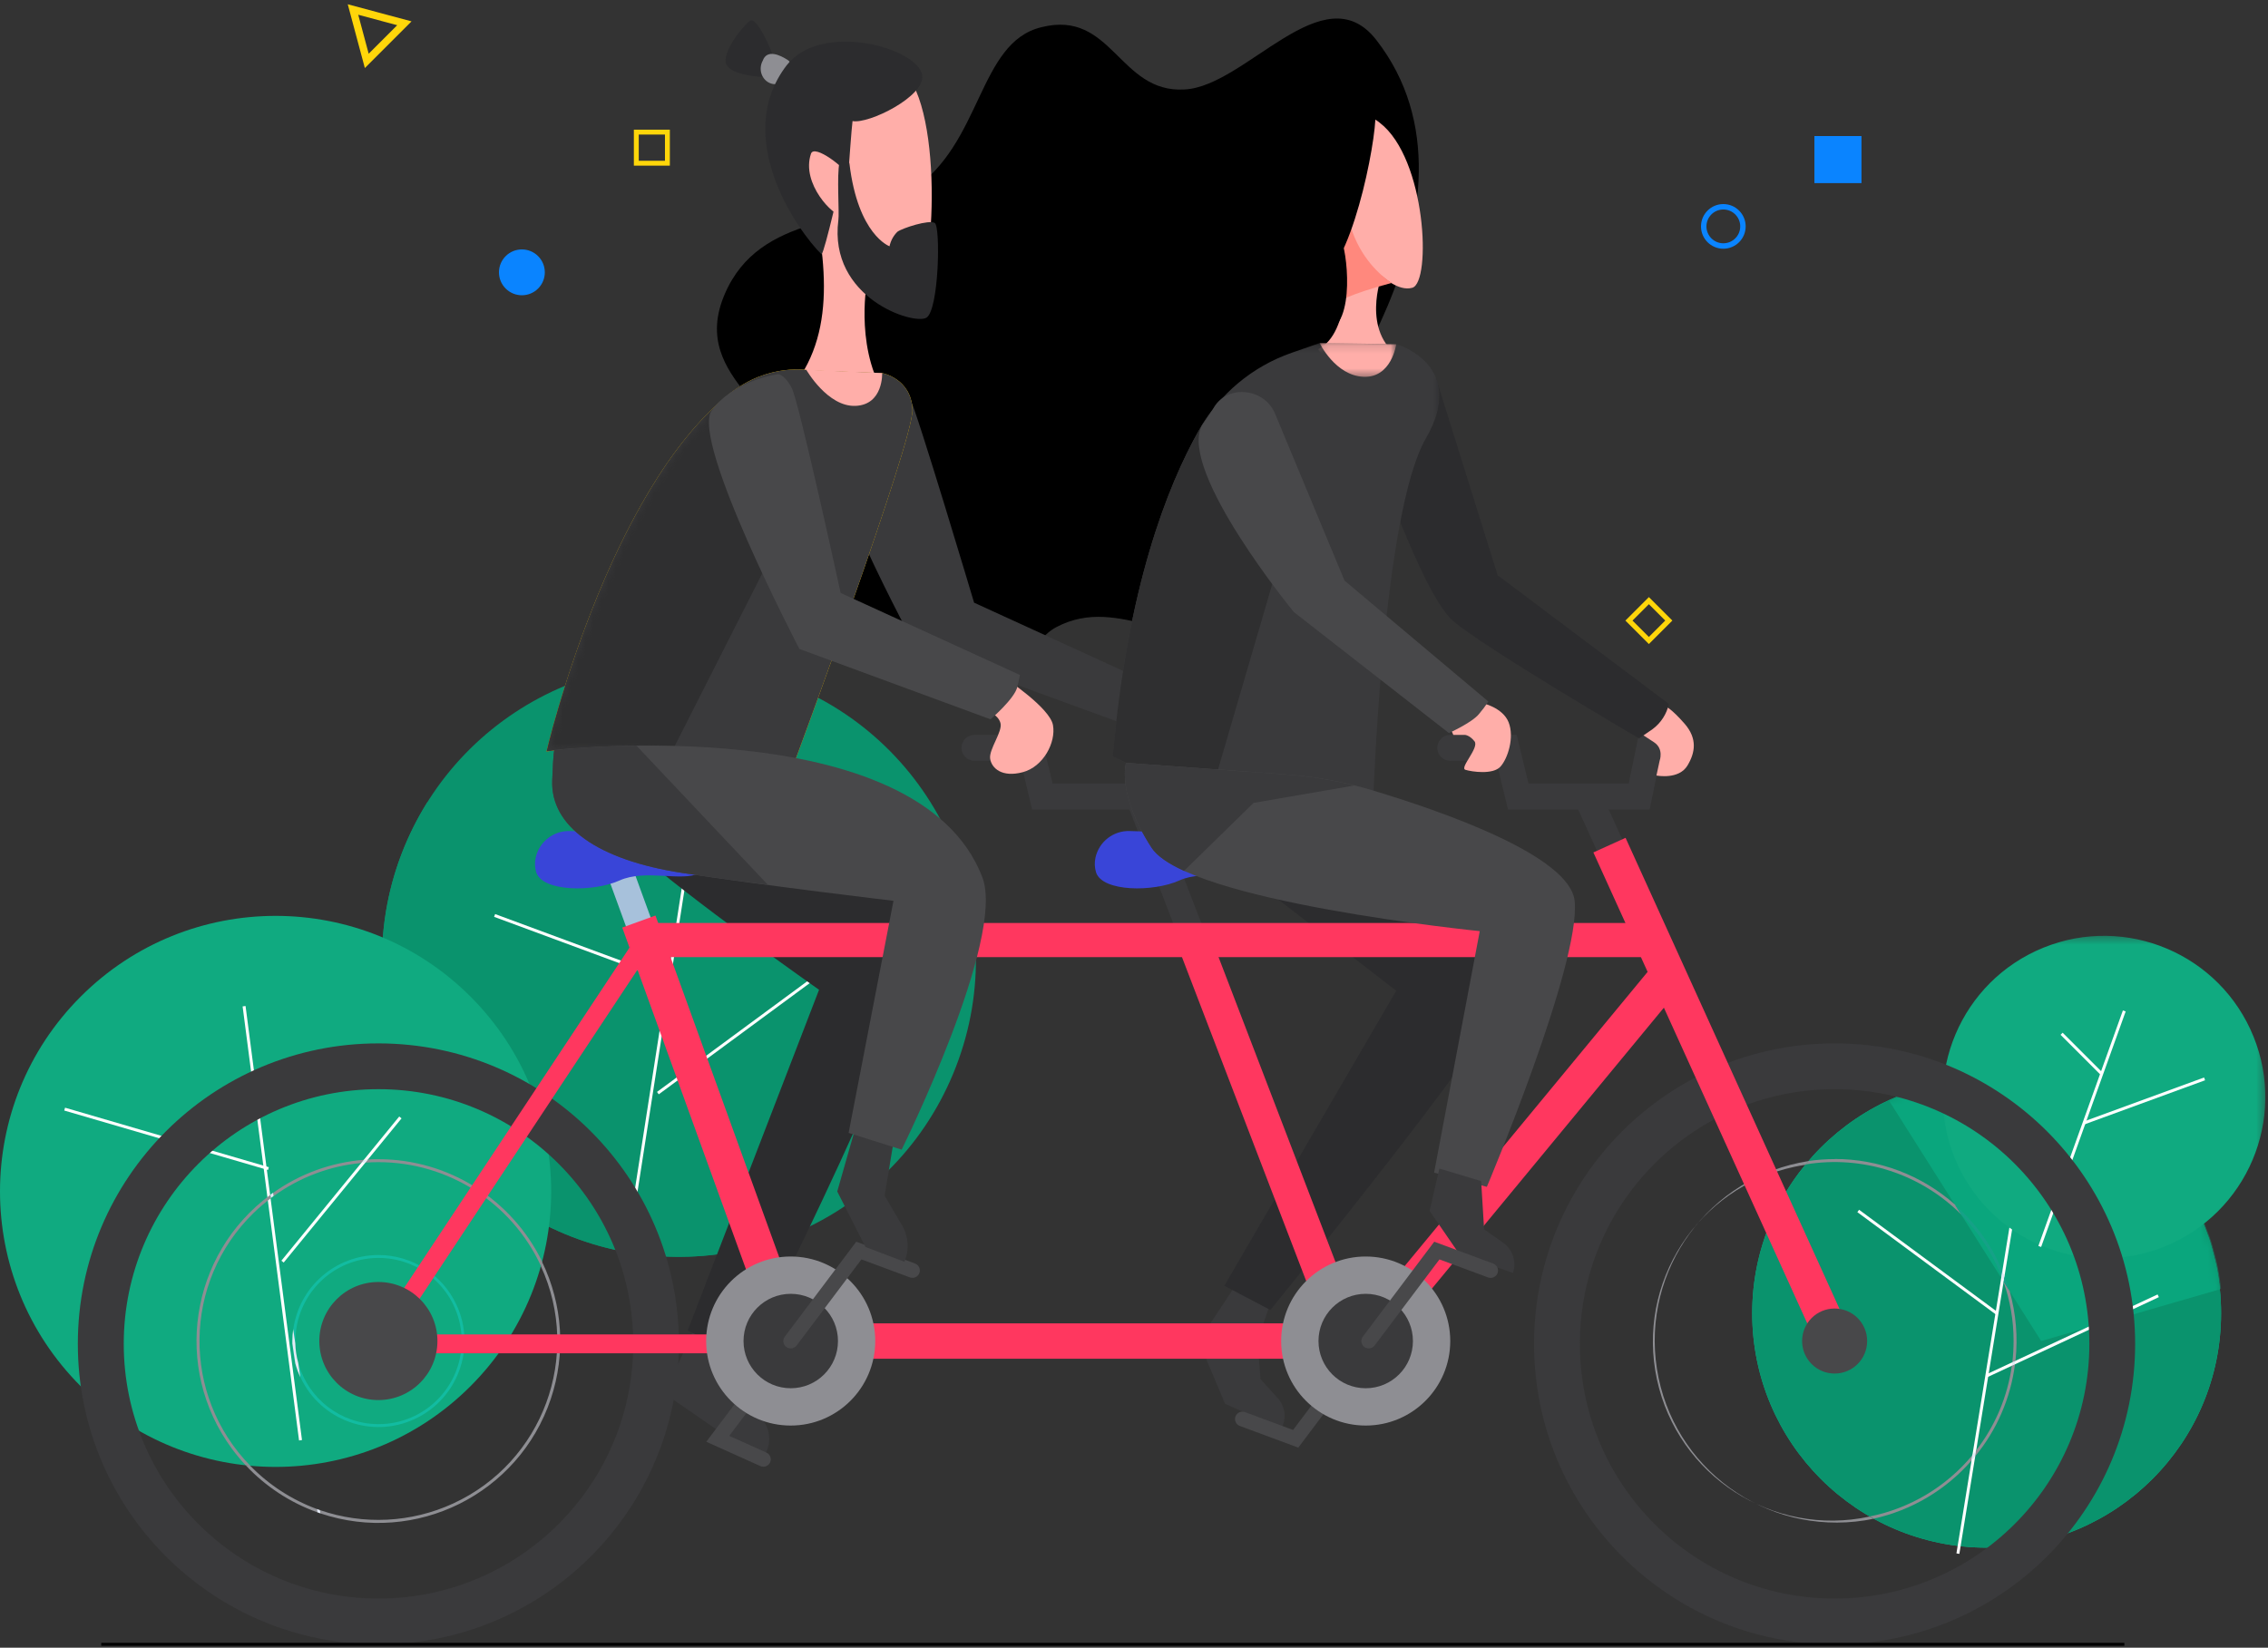 <?xml version="1.0" encoding="UTF-8"?>
<svg width="300px" height="218px" viewBox="0 0 300 218" version="1.1" xmlns="http://www.w3.org/2000/svg" xmlns:xlink="http://www.w3.org/1999/xlink">
    <rect x="0" y="0" width="300" height="218" fill="#333333" stroke="none"/>
    <!-- Generator: Sketch 64 (93537) - https://sketch.com -->
    <title>User Group</title>

    <defs>
        <path d="M31.232,0.094 C14.108,0.096 0.227,13.976 0.223,31.099 L0.223,31.099 C0.221,48.225 14.102,62.11 31.228,62.112 L31.228,62.112 C48.354,62.114 62.239,48.233 62.241,31.107 L62.241,31.107 C62.243,13.981 48.362,0.096 31.236,0.094 L31.236,0.094" id="path-1"></path>
        <polygon id="path-3" points="-0.001 0.329 42.674 0.329 42.674 43.005 -0.001 43.005"></polygon>
        <path d="M24.52,3.328 C8.355,16.236 0.317,50.656 0.317,50.656 L0.317,50.656 C0.317,50.656 5.726,49.561 18.743,51.274 L18.743,51.274 C32.006,53.018 32.937,52.592 32.937,52.592 L32.937,52.592 C32.937,52.592 48.888,9.559 48.727,5.421 L48.727,5.421 C48.567,1.283 44.734,0.591 44.734,0.591 L44.734,0.591 L35.108,0.227 L35.108,0.219 C35.108,0.219 34.494,0.098 33.48,0.098 L33.48,0.098 C31.492,0.098 27.966,0.564 24.52,3.328" id="path-5"></path>
        <polygon id="path-7" points="0.129 0.133 43.323 0.133 43.323 61.573 0.129 61.573"></polygon>
        <polygon id="path-9" points="0.106 0.133 10.24 0.133 10.24 4.6 0.106 4.6"></polygon>
        <path d="M0.58,6.226 L0.58,-5.77315973e-15 L6.806,-5.77315973e-15 L6.806,6.226 L0.58,6.226 Z" id="path-11"></path>
    </defs>
    <g id="Illustrations" stroke="none" stroke-width="1" fill="none" fill-rule="evenodd">
        <g id="Galápagos---Dark-Mode---Illustrations" transform="translate(-1034, -752)">
            <g id="illustration/user-group" transform="translate(879, 689)">
                <g id="Group-2" transform="translate(155, 53)">
                    <g id="illustration/htpothesis" transform="translate(140.5, 55.5) rotate(9) translate(-140.5, -55.5) translate(94, 7)">
                        <g id="Group-57" transform="translate(0.898, 0.107)">
                            <g id="Group-56">
                                <g id="Group" transform="translate(0.062, 0)">
                                    <path d="M56.251,12.614 C64.227,10.96 71.997,-5.583 80.284,2.171 C100.174,20.783 79.87,56.661 77.694,59.349 C75.415,62.038 78.316,74.549 73.343,80.236 C67.231,87.163 58.426,79.719 50.657,85.509 C47.031,88.197 47.238,95.331 39.261,95.538 C30.56,95.745 29.213,89.334 24.448,89.851 C14.399,90.989 8.391,99.777 3.004,92.953 C-3.108,84.992 9.323,75.066 10.463,71.137 C12.949,62.555 -2.693,61.211 0.414,48.906 C3.315,37.326 16.264,37.326 22.687,31.432 C30.974,23.988 28.281,10.753 36.257,7.445 C45.166,3.619 47.756,14.475 56.251,12.614 Z" id="Path" fill="#000000"></path>
                                    <path d="M82.459,12.925 C89.296,16.647 92.508,32.673 90.125,33.811 C88.364,34.638 85.878,32.88 85.878,32.88 C85.878,32.88 84.269,40.584 89.966,43.169 C87.998,45.754 82.201,47.516 79.094,43.794 C83.03,41.002 81.113,31.743 80.491,29.468 C75.622,12.718 79.248,11.063 82.459,12.925 Z" id="Path" fill="#FFAEA9" fill-rule="nonzero"></path>
                                    <path d="M87.328,33.604 C85.671,32.88 82.667,30.915 80.802,27.09 C81.009,28.02 79.973,29.675 79.973,29.675 L80.802,37.223 C80.698,37.223 81.734,36.085 87.328,33.604 Z" id="Path" fill="#FF887D" fill-rule="nonzero"></path>
                                    <path d="M81.527,11.167 C82.459,13.028 82.045,30.915 78.212,34.431 C74.379,37.946 71.271,27.71 71.271,27.71 L74.276,13.648 C74.276,13.648 80.595,9.202 81.527,11.167 Z" id="Path" fill="#000000"></path>
                                    <path d="M79.766,28.951 C80.698,29.863 83.599,39.727 79.766,41.359 C75.933,42.99 70.443,37.897 70.443,37.897 L73.447,31.37 C73.447,31.37 78.834,28.039 79.766,28.951 Z" id="Path-Copy-2" fill="#000000"></path>
                                </g>
                            </g>
                        </g>
                    </g>
                    <g id="Ativo-4" transform="translate(109, 39.5) rotate(11) translate(-109, -39.5) translate(92, 15)">
                        <path d="M24.086,31.418 C24.086,31.418 29.991,32.502 30.677,31.418 C32.918,27.847 28.95,3.293 22.069,2.237 C13.474,0.848 10.311,10.575 14.16,19.635 C18.484,29.806 21.74,39.492 16.15,48.19 C17.983,48.843 29.029,48.788 30.044,46.092 C24.244,40.853 24.086,31.418 24.086,31.418 Z" id="Path" fill="#FFAEA9" fill-rule="nonzero"></path>
                        <path d="M6.251,4.266 C5.895,3.474 3.048,-0.653 2.296,0.097 C1.545,0.848 -0.657,4.975 0.306,6.364 C1.268,7.754 5.579,7.059 5.579,7.059 C5.579,7.059 6.62,5.058 6.251,4.266 Z" id="Path" fill="#2C2C2E"></path>
                        <path d="M8.202,4.266 C7.029,3.78 5.196,3.349 4.946,4.961 C4.734,5.612 4.838,6.331 5.224,6.885 C5.611,7.44 6.231,7.759 6.884,7.74 C8.36,7.754 9.428,4.752 8.202,4.266 Z" id="Path" fill="#8E8E93"></path>
                        <path d="M17.469,28.639 C17.825,28.194 18.128,17.856 18.128,17.856 L18.787,16.466 C18.787,16.466 18.18,11.478 18.128,10.547 C20.316,10.547 26.894,5.517 26.037,2.89 C24.916,-0.611 11.537,-1.723 8.162,4.975 C2.81,15.744 13.857,26.263 17.469,28.639 Z" id="Path" fill="#2C2C2E"></path>
                        <path d="M18.998,17.8 C18.536,16.869 13.725,14.438 13.554,15.841 C12.987,20.01 18.18,23.456 18.998,23.025 C19.815,22.594 19.433,18.731 18.998,17.8 Z" id="Path" fill="#FFAEA9" fill-rule="nonzero"></path>
                        <path d="M18.787,23.762 C19.459,34.156 31.27,35.545 32.694,34.211 C34.117,32.877 32.232,22.011 31.376,21.705 C30.519,21.399 27.302,23.192 26.749,23.789 C26.333,24.397 26.103,25.125 26.09,25.874 C26.09,25.874 21.713,25.207 18.8,16.147 C18.677,15.858 18.392,15.685 18.093,15.717 C17.795,15.748 17.548,15.977 17.482,16.286 C17.416,17.898 18.747,22.817 18.787,23.762 Z" id="Path" fill="#2C2C2E"></path>
                    </g>
                    <g id="Group-149" transform="translate(0, 55)">
                        <path d="M231.774,128.75 C231.772,145.875 245.653,159.761 262.78,159.763 C279.905,159.765 293.791,145.883 293.793,128.757 C293.795,111.632 279.913,97.747 262.787,97.744 L262.783,97.744 C245.66,97.747 231.779,111.626 231.774,128.75" id="Fill-1" fill="#08B98E"></path>
                        <g id="Group-5" transform="translate(231.551, 97.651)">
                            <mask id="mask-2" fill="white">
                                <use xlink:href="#path-1"></use>
                            </mask>
                            <use id="Clip-4" fill="#0A936D" xlink:href="#path-1"></use>
                            <path d="M38.448,34.776 L62.241,27.884 C60.457,10.851 45.203,-1.51 28.17,0.275 C24.764,0.631 21.442,1.55 18.336,2.992 L38.448,34.776" id="Fill-3" fill="#0AA67D" mask="url(#mask-2)"></path>
                        </g>
                        <g id="Group-112" transform="translate(0, 3.258)">
                            <polygon id="Fill-6" fill="#FFFFFF" points="259.174 157.33 258.788 157.263 266.343 110.777 266.73 110.84"></polygon>
                            <g id="Group-10" transform="translate(256.975, 75.227)">
                                <mask id="mask-4" fill="white">
                                    <use xlink:href="#path-3"></use>
                                </mask>
                                <g id="Clip-9"></g>
                                <path d="M1.561,29.668 C5.979,40.589 18.415,45.861 29.337,41.442 C40.258,37.024 45.53,24.588 41.111,13.666 C36.693,2.745 24.257,-2.527 13.335,1.892 C13.331,1.894 13.326,1.895 13.322,1.897 C2.41,6.322 -2.853,18.751 1.561,29.668" id="Fill-8" fill="#10AA80" mask="url(#mask-4)"></path>
                            </g>
                            <polygon id="Fill-11" fill="#FFFFFF" points="262.866 133.956 262.701 133.6 285.395 123.004 285.563 123.36"></polygon>
                            <polygon id="Fill-13" fill="#FFFFFF" points="245.681 112.115 245.913 111.801 264.256 125.354 264.024 125.669"></polygon>
                            <polygon id="Fill-15" fill="#FFFFFF" points="269.624 116.59 280.807 85.427 281.174 85.558 269.992 116.722"></polygon>
                            <polygon id="Fill-17" fill="#FFFFFF" points="275.628 100.124 291.544 94.3 291.678 94.667 275.763 100.491"></polygon>
                            <polygon id="Fill-19" fill="#FFFFFF" points="272.561 88.653 272.838 88.376 278.151 93.689 277.874 93.965"></polygon>
                            <path d="M53.522,63.718 C61.823,43.679 84.796,34.163 104.836,42.464 C124.875,50.764 134.391,73.738 126.09,93.777 C117.79,113.816 94.816,123.333 74.777,115.032 C54.738,106.731 45.221,83.758 53.522,63.718" id="Fill-21" fill="#0A936D"></path>
                            <path d="M56.546,57.849 C45.018,76.237 50.579,100.489 68.967,112.018 C77.508,117.372 87.779,119.24 97.658,117.235 L56.546,57.849 Z" id="Fill-23" fill="#0A936D"></path>
                            <polygon id="Fill-25" fill="#FFFFFF" points="83.489 112.267 90.77 65.449 91.157 65.499 83.876 112.316"></polygon>
                            <polygon id="Fill-27" fill="#FFFFFF" points="86.906 96.211 114.426 75.937 114.657 76.252 87.138 96.526"></polygon>
                            <polygon id="Fill-29" fill="#FFFFFF" points="65.357 73.045 65.493 72.678 88.975 81.364 88.838 81.731"></polygon>
                            <path d="M62.23,135.149 C47.993,149.384 24.912,149.383 10.676,135.147 C-3.559,120.91 -3.559,97.828 10.678,83.593 C24.914,69.359 47.994,69.359 62.23,83.593 C76.466,97.828 76.467,120.91 62.231,135.147 C62.231,135.147 62.23,135.148 62.23,135.149" id="Fill-31" fill="#10AA80"></path>
                            <polygon id="Fill-33" fill="#FFFFFF" points="39.558 142.326 32.092 84.896 32.48 84.841 39.945 142.267"></polygon>
                            <polygon id="Fill-35" fill="#FFFFFF" points="37.525 118.784 37.224 118.537 52.807 99.462 53.112 99.712"></polygon>
                            <polygon id="Fill-37" fill="#FFFFFF" points="8.497 98.671 8.607 98.296 35.56 106.168 35.45 106.543"></polygon>
                            <path d="M163.4,121.858 L158.554,129.168 L162.051,137.476 L169.482,140.765 C170.205,139.46 170.018,137.839 169.017,136.733 L166.74,134.222 L166.326,129.168 L168.543,122.687 L163.4,121.858 Z" id="Fill-39" fill="#3A3A3C"></path>
                            <path d="M158.554,62.605 L184.686,82.823 L161.945,121.858 L168.043,125.061 C168.043,125.061 196.232,90.426 198.258,84.868 C200.284,79.31 201.688,76.099 198.884,72.872 C196.079,69.645 158.554,62.605 158.554,62.605" id="Fill-41" fill="#2C2C2E"></path>
                            <path d="M218.206,58.842 L199.474,58.842 L197.91,52.4 L191.832,52.4 C190.885,52.401 190.118,51.635 190.117,50.689 C190.116,49.743 190.882,48.975 191.828,48.974 L191.832,48.974 L200.62,48.974 L202.185,55.416 L215.436,55.416 L216.766,48.974 L221.953,48.974 C222.899,48.975 223.665,49.743 223.664,50.689 C223.663,51.634 222.897,52.399 221.953,52.4 L219.539,52.4 L218.206,58.842 Z" id="Fill-43" fill="#3A3A3C"></path>
                            <path d="M220.337,45.207 C220.337,45.207 221.088,45.493 222.829,47.492 C224.57,49.49 224.21,51.356 223.22,53.01 C222.078,54.947 219.106,54.348 219.106,54.348 L219.528,52.392 C219.528,52.392 220.118,50.828 218.793,49.952 C217.467,49.076 216.403,48.387 216.403,48.387 L220.337,45.207 Z" id="Fill-45" fill="#FFAEA9"></path>
                            <path d="M189.927,1.69 L198.102,27.853 L220.753,44.871 C220.462,46.212 219.693,47.401 218.589,48.215 L216.806,49.439 C216.806,49.439 196.232,37.388 192.164,33.857 C188.096,30.325 181.306,10.388 181.306,10.388 L189.927,1.69 Z" id="Fill-47" fill="#2C2C2E"></path>
                            <path d="M92.206,126.767 L87.903,136.119 L96.555,142.103 L101.249,144.059 C102.068,142.563 101.865,140.714 100.74,139.432 L96.872,135.024 L98.437,126.763 L92.206,126.767 Z" id="Fill-49" fill="#3A3A3C"></path>
                            <path d="M171.731,143.272 L163.951,140.386 C163.456,140.171 163.229,139.595 163.443,139.1 C163.642,138.641 164.155,138.406 164.632,138.555 L171.043,140.933 L179.612,129.548 C179.937,129.116 180.55,129.028 180.981,129.352 C181.414,129.676 181.502,130.289 181.177,130.721 L171.731,143.272 Z" id="Fill-51" fill="#48484A"></path>
                            <path d="M155.276,58.842 L136.525,58.842 L134.98,52.4 L128.894,52.4 C127.948,52.401 127.18,51.635 127.179,50.689 C127.178,49.743 127.944,48.975 128.89,48.974 L128.894,48.974 L137.675,48.974 L139.24,55.416 L152.491,55.416 L153.825,48.974 L159.012,48.974 C159.958,48.975 160.724,49.743 160.723,50.689 C160.722,51.634 159.956,52.399 159.012,52.4 L156.606,52.4 L155.276,58.842 Z" id="Fill-53" fill="#3A3A3C"></path>
                            <path d="M150.242,47.167 C150.242,47.167 153.399,47.949 154.564,48.817 C155.73,49.686 154.232,54.02 155.738,54.587 C157.244,55.154 159.414,54.896 160.04,54.027 C160.666,53.159 160.486,49.22 160.064,47.245 C159.641,45.27 151.427,42.903 151.427,42.903 L150.242,47.167 Z" id="Fill-55" fill="#FBAC82"></path>
                            <path d="M100.959,145.795 C100.824,145.793 100.691,145.764 100.568,145.709 L93.426,142.494 L103.169,129.548 C103.494,129.115 104.106,129.028 104.538,129.352 C104.971,129.676 105.058,130.289 104.734,130.721 L96.461,141.716 L101.378,143.926 C101.87,144.147 102.091,144.726 101.869,145.218 C101.712,145.566 101.368,145.791 100.987,145.795 L100.959,145.795 Z" id="Fill-57" fill="#48484A"></path>
                            <path d="M98.362,51.829 C98.362,51.829 121.115,66.168 122.57,73.858 C124.024,81.548 98.518,131.507 98.518,131.507 L90.962,127.78 L108.34,82.694 C108.34,82.694 90.872,70.428 83.969,64.193 C77.065,57.958 98.362,51.829 98.362,51.829" id="Fill-59" fill="#2C2C2E"></path>
                            <path d="M118.404,2.566 C118.404,2.566 112.572,3.399 109.744,7.365 C106.917,11.331 121.193,37.482 121.193,37.482 L150.528,48.207 C150.528,48.207 151.873,46.964 152.217,45.411 C152.431,44.4 152.552,43.373 152.577,42.34 L128.847,31.479 C128.847,31.479 121.267,6.055 120.32,4.342 C119.21,2.331 118.404,2.566 118.404,2.566" id="Fill-61" fill="#3A3A3C"></path>
                            <path d="M50.061,117.79 C44.399,117.8 39.603,121.964 38.796,127.568 L39.078,129.473 L39.078,129.176 C39.073,123.104 43.992,118.178 50.065,118.173 C56.137,118.168 61.063,123.087 61.068,129.16 C61.072,135.232 56.153,140.158 50.081,140.163 C45.125,140.166 40.78,136.854 39.469,132.074 L39.747,133.967 C42.397,139.665 49.165,142.135 54.862,139.485 C60.56,136.834 63.03,130.067 60.38,124.369 C58.512,120.356 54.487,117.789 50.061,117.79 M38.679,129.501 C38.705,130.394 38.836,131.282 39.07,132.145 L38.679,129.501" id="Fill-63" fill="#12BCA1"></path>
                            <path d="M38.785,127.561 C38.709,128.093 38.671,128.63 38.671,129.168 L38.671,129.501 L39.062,132.145 C39.233,132.767 39.456,133.374 39.727,133.96 L39.45,132.066 C39.215,131.218 39.084,130.345 39.059,129.465 L38.777,127.561" id="Fill-65" fill="#E4EAF5"></path>
                            <path d="M71.703,118.69 C71.652,118.881 71.601,119.081 71.546,119.269 C77.01,131.145 71.811,145.203 59.934,150.667 C54.397,153.214 48.091,153.527 42.328,151.541 L42.391,151.975 C54.984,156.207 68.623,149.428 72.855,136.835 C74.859,130.869 74.446,124.354 71.703,118.69 M32.507,145.615 C35.125,148.409 38.371,150.54 41.976,151.831 L41.91,151.393 C38.586,150.166 35.578,148.212 33.106,145.674 L32.507,145.615" id="Fill-67" fill="#8E8E93"></path>
                            <path d="M50.057,105.11 C49.592,105.11 49.134,105.11 48.677,105.149 L48.336,105.563 C48.907,105.52 49.478,105.501 50.057,105.501 C59.299,105.504 67.696,110.878 71.57,119.269 C71.624,119.077 71.675,118.877 71.726,118.69 C67.701,110.387 59.288,105.113 50.061,105.11 M48.141,105.188 C43.818,105.529 39.668,107.039 36.137,109.557 L36.199,109.995 C39.603,107.521 43.608,106.006 47.797,105.61 L48.141,105.188 M35.769,109.819 C25.085,117.692 22.805,132.736 30.679,143.421 C31.244,144.188 31.855,144.921 32.507,145.615 L33.106,145.674 C23.989,136.328 24.176,121.36 33.523,112.245 C34.253,111.532 35.028,110.869 35.844,110.257 L35.777,109.819" id="Fill-69" fill="#8E8E93"></path>
                            <path d="M36.129,109.541 L35.769,109.803 L35.836,110.241 L36.191,109.979 L36.129,109.541 L36.129,109.541 Z M41.91,151.392 L41.976,151.831 L42.391,151.975 L42.328,151.541 L41.91,151.392 Z" id="Fill-71" fill="#E4EAF5"></path>
                            <path d="M48.669,105.153 L48.133,105.192 L47.789,105.614 C47.964,105.594 48.149,105.579 48.329,105.567 L48.669,105.153" id="Fill-73" fill="#E4EAF5"></path>
                            <path d="M239.21,105.36 C226.083,107.419 217.111,119.729 219.17,132.856 C221.228,145.982 233.539,154.955 246.666,152.896 C247.05,152.836 247.433,152.766 247.815,152.687 L247.298,152.394 C234.521,155.149 221.929,147.025 219.173,134.247 C216.418,121.47 224.542,108.878 237.32,106.123 C237.817,106.015 238.319,105.924 238.822,105.849 C238.948,105.696 239.073,105.544 239.214,105.395" id="Fill-75" fill="#8E8E93"></path>
                            <path d="M242.687,105.098 C241.527,105.098 240.369,105.181 239.222,105.348 C239.093,105.497 238.967,105.649 238.831,105.802 C246.371,104.558 254.047,107.036 259.439,112.451 L258.599,111.121 C254.208,107.227 248.543,105.079 242.675,105.082 M265.021,121.287 L265.021,121.334 C265.902,123.848 266.35,126.493 266.346,129.157 C266.347,130.096 266.293,131.035 266.182,131.969 L266.597,131.773 C266.936,128.667 266.67,125.524 265.815,122.519 L265.033,121.287 M266.535,132.243 L266.116,132.438 C265.545,136.533 263.908,140.406 261.368,143.668 L261.239,144.45 C264.121,140.961 265.957,136.727 266.535,132.239 M260.883,144.286 C257.422,148.456 252.636,151.313 247.322,152.378 L247.838,152.672 C252.845,151.564 257.367,148.886 260.746,145.029 L260.867,144.286" id="Fill-77" fill="#8E8E93"></path>
                            <path d="M258.602,111.16 L259.443,112.49 C261.749,114.806 263.553,117.571 264.743,120.614 L264.864,119.875 C263.457,116.539 261.318,113.56 258.606,111.16 M265.142,120.563 L265.021,121.299 L265.803,122.531 C265.61,121.863 265.391,121.211 265.146,120.575" id="Fill-79" fill="#15A187"></path>
                            <path d="M264.86,119.867 L264.739,120.606 C264.833,120.853 264.927,121.099 265.013,121.349 L265.013,121.302 L265.134,120.567 C265.044,120.329 264.95,120.098 264.853,119.867 M261.368,143.668 C261.203,143.875 261.039,144.082 260.867,144.286 L260.746,145.029 C260.914,144.841 261.078,144.638 261.238,144.454 L261.368,143.671" id="Fill-81" fill="#E4EAF5"></path>
                            <path d="M266.589,131.785 L266.175,131.981 L266.116,132.438 L266.534,132.243 C266.534,132.09 266.573,131.937 266.589,131.785" id="Fill-83" fill="#E4EAF5"></path>
                            <polygon id="Fill-85" fill="#3A3A3C" points="208.275 57.782 211.623 56.263 235.041 107.839 231.693 109.359"></polygon>
                            <polygon id="Fill-87" fill="#3A3A3C" points="149.357 58.736 152.599 57.489 173.172 110.999 169.93 112.246"></polygon>
                            <polygon id="Fill-89" fill="#A7C1DB" points="80.615 68.314 83.878 67.124 99.939 111.156 96.676 112.346"></polygon>
                            <path d="M50.061,163.24 C31.451,163.238 16.367,148.15 16.369,129.54 C16.371,110.93 31.459,95.845 50.069,95.847 C68.678,95.85 83.761,110.935 83.761,129.544 C83.761,148.153 68.675,163.24 50.065,163.24 L50.061,163.24 Z M50.061,89.789 C28.105,89.782 10.301,107.576 10.295,129.532 C10.288,151.488 28.082,169.292 50.038,169.299 C71.994,169.305 89.798,151.511 89.804,129.555 L89.804,129.544 C89.804,107.592 72.012,89.795 50.061,89.789 L50.061,89.789 Z" id="Fill-91" fill="#3A3A3C"></path>
                            <polygon id="Fill-93" fill="#FF375F" points="104.597 130.791 47.73 130.791 84.387 75.426 86.468 76.803 52.373 128.296 104.597 128.296"></polygon>
                            <polygon id="Fill-95" fill="#FF375F" points="86.049 78.375 218.589 78.375 218.589 73.858 86.049 73.858"></polygon>
                            <polygon id="Fill-97" fill="#FF375F" points="155.499 76.166 159.717 74.548 181.565 131.524 177.347 133.141"></polygon>
                            <path d="M242.675,163.24 C224.066,163.24 208.979,148.153 208.979,129.544 C208.979,110.934 224.066,95.847 242.675,95.847 C261.285,95.847 276.371,110.934 276.371,129.544 C276.37,148.153 261.284,163.238 242.675,163.24 M242.675,89.789 C220.719,89.787 202.918,107.584 202.917,129.54 C202.915,151.496 220.712,169.296 242.667,169.299 C264.623,169.301 282.424,151.504 282.426,129.548 L282.426,129.544 C282.424,107.59 264.629,89.793 242.675,89.789" id="Fill-98" fill="#3A3A3C"></path>
                            <path d="M50.049,121.357 C54.363,121.357 57.861,124.854 57.861,129.168 C57.861,133.482 54.363,136.979 50.049,136.979 C45.735,136.979 42.238,133.482 42.238,129.168 C42.238,124.854 45.735,121.357 50.049,121.357" id="Fill-99" fill="#48484A"></path>
                            <polygon id="Fill-100" fill="#FF375F" points="181.748 131.507 102.958 131.507 82.307 74.464 86.703 72.872 106.236 126.829 179.546 126.829 219 79.04 222.606 82.017"></polygon>
                            <path d="M191.832,129.168 C191.832,135.344 186.825,140.351 180.649,140.351 C174.473,140.351 169.467,135.344 169.467,129.168 C169.467,122.992 174.473,117.986 180.649,117.986 C186.825,117.986 191.832,122.992 191.832,129.168" id="Fill-101" fill="#8E8E93"></path>
                            <path d="M115.772,129.168 C115.772,135.344 110.765,140.351 104.589,140.351 C98.413,140.351 93.407,135.344 93.407,129.168 C93.407,122.992 98.413,117.986 104.589,117.986 C110.765,117.986 115.772,122.992 115.772,129.168" id="Fill-102" fill="#8E8E93"></path>
                            <polygon id="Fill-103" fill="#FF375F" points="210.764 64.523 215.02 62.591 244.803 128.185 240.547 130.117"></polygon>
                            <polygon id="Fill-104" fill="#000000" points="13.392 169.49 280.999 169.49 280.999 169.099 13.392 169.099"></polygon>
                            <path d="M75.41,61.694 C73.242,61.612 71.325,63.094 70.858,65.214 C70.714,65.862 70.741,66.535 70.936,67.169 C71.785,69.755 78.513,69.782 81.951,68.233 C85.389,66.684 90.227,68.464 92.534,67.248 C94.842,66.031 94.518,64.846 88.556,63.203 C84.547,62.089 78.766,61.776 75.41,61.694" id="Fill-105" fill="#3945D8"></path>
                            <path d="M149.456,61.694 C147.287,61.612 145.371,63.094 144.903,65.214 C144.76,65.862 144.787,66.535 144.982,67.169 C145.83,69.755 152.558,69.782 155.996,68.233 C159.434,66.684 164.272,68.464 166.584,67.248 C168.896,66.031 168.563,64.846 162.602,63.203 C158.593,62.089 152.812,61.776 149.456,61.694" id="Fill-106" fill="#3945D8"></path>
                            <path d="M246.978,129.168 C246.978,131.544 245.051,133.471 242.675,133.471 C240.299,133.471 238.373,131.544 238.373,129.168 C238.373,126.792 240.299,124.866 242.675,124.866 C245.051,124.866 246.978,126.792 246.978,129.168" id="Fill-107" fill="#48484A"></path>
                            <path d="M104.597,122.922 C108.047,122.922 110.844,125.718 110.844,129.168 C110.844,132.618 108.047,135.415 104.597,135.415 C101.147,135.415 98.35,132.618 98.35,129.168 C98.35,125.718 101.147,122.922 104.597,122.922" id="Fill-108" fill="#3A3A3C"></path>
                            <path d="M180.649,122.922 C184.099,122.922 186.896,125.718 186.896,129.168 C186.896,132.618 184.099,135.415 180.649,135.415 C177.199,135.415 174.403,132.618 174.403,129.168 C174.403,125.718 177.199,122.922 180.649,122.922" id="Fill-109" fill="#3A3A3C"></path>
                            <path d="M104.597,130.146 C104.059,130.15 103.619,129.718 103.615,129.18 C103.613,128.964 103.684,128.753 103.815,128.582 L113.261,116.026 L121.036,118.913 C121.543,119.1 121.801,119.664 121.613,120.17 C121.425,120.677 120.862,120.935 120.356,120.747 L113.945,118.369 L105.379,129.755 C105.193,129.999 104.904,130.144 104.597,130.146" id="Fill-110" fill="#48484A"></path>
                            <path d="M107.077,0.739 C107.077,0.739 101.691,-0.325 96.489,3.849 C80.323,16.756 72.286,51.176 72.286,51.176 C72.286,51.176 77.695,50.081 90.712,51.794 C103.975,53.539 104.906,53.112 104.906,53.112 C104.906,53.112 120.856,10.08 120.696,5.941 C120.536,1.803 116.702,1.111 116.702,1.111 L107.077,0.739 Z" id="Fill-111" fill="#F7C100"></path>
                        </g>
                        <g id="Group-115" transform="translate(71.969, 3.778)">
                            <mask id="mask-6" fill="white">
                                <use xlink:href="#path-5"></use>
                            </mask>
                            <use id="Clip-114" fill="#3A3A3C" xlink:href="#path-5"></use>
                            <path d="M0.317,50.621 C0.317,50.621 5.171,49.639 16.744,50.988 L30.645,23.562 L26.12,2.194 C25.563,2.537 25.028,2.916 24.52,3.329 C8.355,16.236 0.317,50.621 0.317,50.621" id="Fill-113" fill="#2F2F30" mask="url(#mask-6)"></path>
                        </g>
                        <g id="Group-148" transform="translate(72.751, 0.258)">
                            <path d="M57.794,48.767 C57.794,48.767 59.272,49.259 59.585,50.401 C59.898,51.544 58.021,53.894 58.224,55.142 C58.427,56.39 59.789,57.634 62.527,56.91 C65.265,56.186 66.946,52.96 66.532,50.675 C66.117,48.391 60.297,44.546 60.297,44.546 L57.794,48.767 Z" id="Fill-116" fill="#FFAEA9"></path>
                            <path d="M30.051,4.263 C30.051,4.263 24.219,5.096 21.391,9.059 C18.563,13.021 32.996,40.604 32.996,40.604 L58.275,49.913 C58.275,49.913 61.471,47.175 61.819,45.61 L62.163,44.046 L38.444,33.192 C38.444,33.192 32.914,7.768 31.963,6.043 C30.857,4.025 30.051,4.263 30.051,4.263" id="Fill-118" fill="#48484A"></path>
                            <path d="M40.342,104.167 L37.995,112.381 L41.734,119.726 L46.877,121.682 C47.546,120.113 47.43,118.321 46.564,116.851 L44.264,112.94 L45.638,104.632 L40.342,104.167 Z" id="Fill-120" fill="#3A3A3C"></path>
                            <path d="M0.571,53.984 C0.571,53.984 0.438,54.031 0.293,58.013 C0.074,64.044 6.238,68.527 17.574,70.252 C28.909,71.977 45.434,73.924 45.434,73.924 L39.5,104.632 L46.513,106.85 C46.513,106.85 60.293,78.97 57.196,70.827 C48.676,48.493 0.571,53.984 0.571,53.984" id="Fill-122" fill="#48484A"></path>
                            <g id="Group-126" transform="translate(74.316, 0)">
                                <mask id="mask-8" fill="white">
                                    <use xlink:href="#path-7"></use>
                                </mask>
                                <g id="Clip-125"></g>
                                <path d="M27.485,0.133 L23.785,1.42 C18.591,3.227 14.234,6.866 11.531,11.656 C7.306,19.134 2.057,32.558 0.129,54.829 C0.129,54.829 20.343,65.323 34.599,60.129 C34.599,60.129 35.879,22.518 41.535,12.751 C47.19,2.984 37.623,0.274 37.623,0.274 L27.485,0.133 Z" id="Fill-124" fill="#3A3A3C" mask="url(#mask-8)"></path>
                            </g>
                            <path d="M96.759,27.837 L87.958,8.558 C87.17,9.53 86.463,10.566 85.846,11.656 C81.622,19.134 76.373,32.558 74.444,54.829 C78.606,56.879 82.956,58.522 87.434,59.734 L96.759,27.837 Z" id="Fill-127" fill="#2F2F30"></path>
                            <g id="Group-131" transform="translate(101.695, 0)">
                                <mask id="mask-10" fill="white">
                                    <use xlink:href="#path-9"></use>
                                </mask>
                                <g id="Clip-130"></g>
                                <path d="M0.106,0.133 C0.106,0.133 2.186,4.435 5.91,4.596 C9.633,4.756 10.24,0.293 10.24,0.293 L0.106,0.133 Z" id="Fill-129" fill="#FFAEA9" mask="url(#mask-10)"></path>
                            </g>
                            <path d="M33.896,3.657 C33.896,3.657 36.716,8.597 40.416,8.441 C44.116,8.284 43.936,4.103 43.936,4.103 L33.896,3.657 Z" id="Fill-132" fill="#FFAEA9"></path>
                            <path d="M123.324,47.765 C123.324,47.765 126.027,48.336 126.805,50.312 C127.584,52.287 126.704,55.091 125.714,56.179 C124.725,57.266 121.924,56.851 121.091,56.593 C120.258,56.335 122.961,53.668 122.288,52.819 C121.616,51.97 120.989,51.97 120.989,51.97 L119.487,51.97 L118.846,50.527 L123.324,47.765 Z" id="Fill-134" fill="#FFAEA9"></path>
                            <path d="M95.859,9.356 C94.35,5.969 89.343,5.589 87.68,8.902 C87.649,8.961 86.225,11.05 86.194,11.108 C83.19,17.186 98.386,35.714 98.386,35.714 L118.901,51.728 C118.901,51.728 121.94,50.362 122.875,49.22 C123.325,48.693 123.741,48.138 124.122,47.558 L105.094,31.557 L95.859,9.356 Z" id="Fill-136" fill="#48484A"></path>
                            <path d="M76.193,55.67 C76.193,55.67 74.93,59.734 79.569,66.892 C84.207,74.05 122.984,77.937 122.984,77.937 L116.945,109.893 L123.923,111.767 C123.923,111.767 136.365,82.299 135.539,73.967 C134.937,67.94 117.966,62.061 108.633,59.261 C104.959,58.167 101.177,57.476 97.353,57.2 L76.193,55.67 Z" id="Fill-138" fill="#48484A"></path>
                            <path d="M117.641,109.349 L116.351,114.95 L120.286,120.669 L127.377,123.16 C127.877,121.684 127.347,120.055 126.074,119.155 L123.559,117.395 L123.168,111.008 L117.641,109.349 Z" id="Fill-140" fill="#3A3A3C"></path>
                            <path d="M108.301,133.146 C107.761,133.146 107.323,132.708 107.323,132.168 C107.323,131.957 107.392,131.751 107.519,131.582 L116.964,119.026 L124.74,121.913 C125.251,122.089 125.522,122.646 125.346,123.156 C125.169,123.667 124.613,123.938 124.102,123.761 C124.089,123.757 124.076,123.752 124.064,123.747 L117.653,121.369 L109.083,132.755 C108.898,133.001 108.609,133.146 108.301,133.146" id="Fill-142" fill="#48484A"></path>
                            <path d="M11.433,53.394 C5.014,53.476 0.571,53.98 0.571,53.98 C0.571,53.98 0.438,54.027 0.293,58.009 C0.074,64.04 6.239,68.523 17.574,70.248 C21.043,70.776 25.005,71.323 28.827,71.812 L11.433,53.394 Z" id="Fill-144" fill="#3A3A3C"></path>
                            <path d="M93.063,60.97 L106.416,58.666 C103.443,57.919 100.41,57.431 97.353,57.207 L76.193,55.67 C76.193,55.67 74.93,59.734 79.568,66.892 C80.284,67.995 81.809,69.02 83.871,69.962 L93.063,60.97 Z" id="Fill-146" fill="#3A3A3C"></path>
                        </g>
                    </g>
                    <g id="Group" transform="translate(46, 10)">
                        <path d="M25.176,33.888 C26.36,35.072 26.36,36.992 25.176,38.176 C23.992,39.36 22.072,39.36 20.888,38.176 C19.704,36.992 19.704,35.072 20.888,33.888 C22.072,32.704 23.992,32.704 25.176,33.888" id="Fill-27" fill="#0A84FF"></path>
                        <g id="Group-31" transform="translate(193.42, 18)">
                            <mask id="mask-12" fill="white">
                                <use xlink:href="#path-11"></use>
                            </mask>
                            <use id="Combined-Shape" fill="#0A84FF" xlink:href="#path-11"></use>
                        </g>
                        <g id="Group-34" transform="translate(0, 0.346)" fill="#FFD60A">
                            <path d="M-2.78709677e-05,0.22 L2.26,8.656 L8.436,2.481 L-2.78709677e-05,0.22 Z M1.385,1.606 L6.543,2.988 L2.767,6.763 L1.385,1.606 Z" id="Fill-32"></path>
                        </g>
                        <path d="M181.953,27 C180.322,27 179,28.322 179,29.953 C179,31.584 180.322,32.907 181.953,32.907 C183.585,32.907 184.907,31.584 184.907,29.953 C184.907,28.322 183.585,27 181.953,27 M181.953,27.717 C183.186,27.717 184.189,28.72 184.189,29.953 C184.189,31.186 183.186,32.189 181.953,32.189 C180.72,32.189 179.718,31.186 179.718,29.953 C179.718,28.72 180.72,27.717 181.953,27.717" id="Fill-35" fill="#0A84FF"></path>
                        <path d="M37.845,21.916 L42.604,21.916 L42.604,17.157 L37.845,17.157 L37.845,21.916 Z M38.49,21.271 L41.959,21.271 L41.959,17.802 L38.49,17.802 L38.49,21.271 Z" id="Fill-37" fill="#FFD60A"></path>
                        <path d="M172.105,79 L169,82.105 L172.105,85.21 L175.21,82.105 L172.105,79 Z M172.105,79.939 L174.271,82.105 L172.105,84.271 L169.939,82.105 L172.105,79.939 Z" id="Fill-39" fill="#FFD60A"></path>
                    </g>
                </g>
            </g>
        </g>
    </g>
</svg>